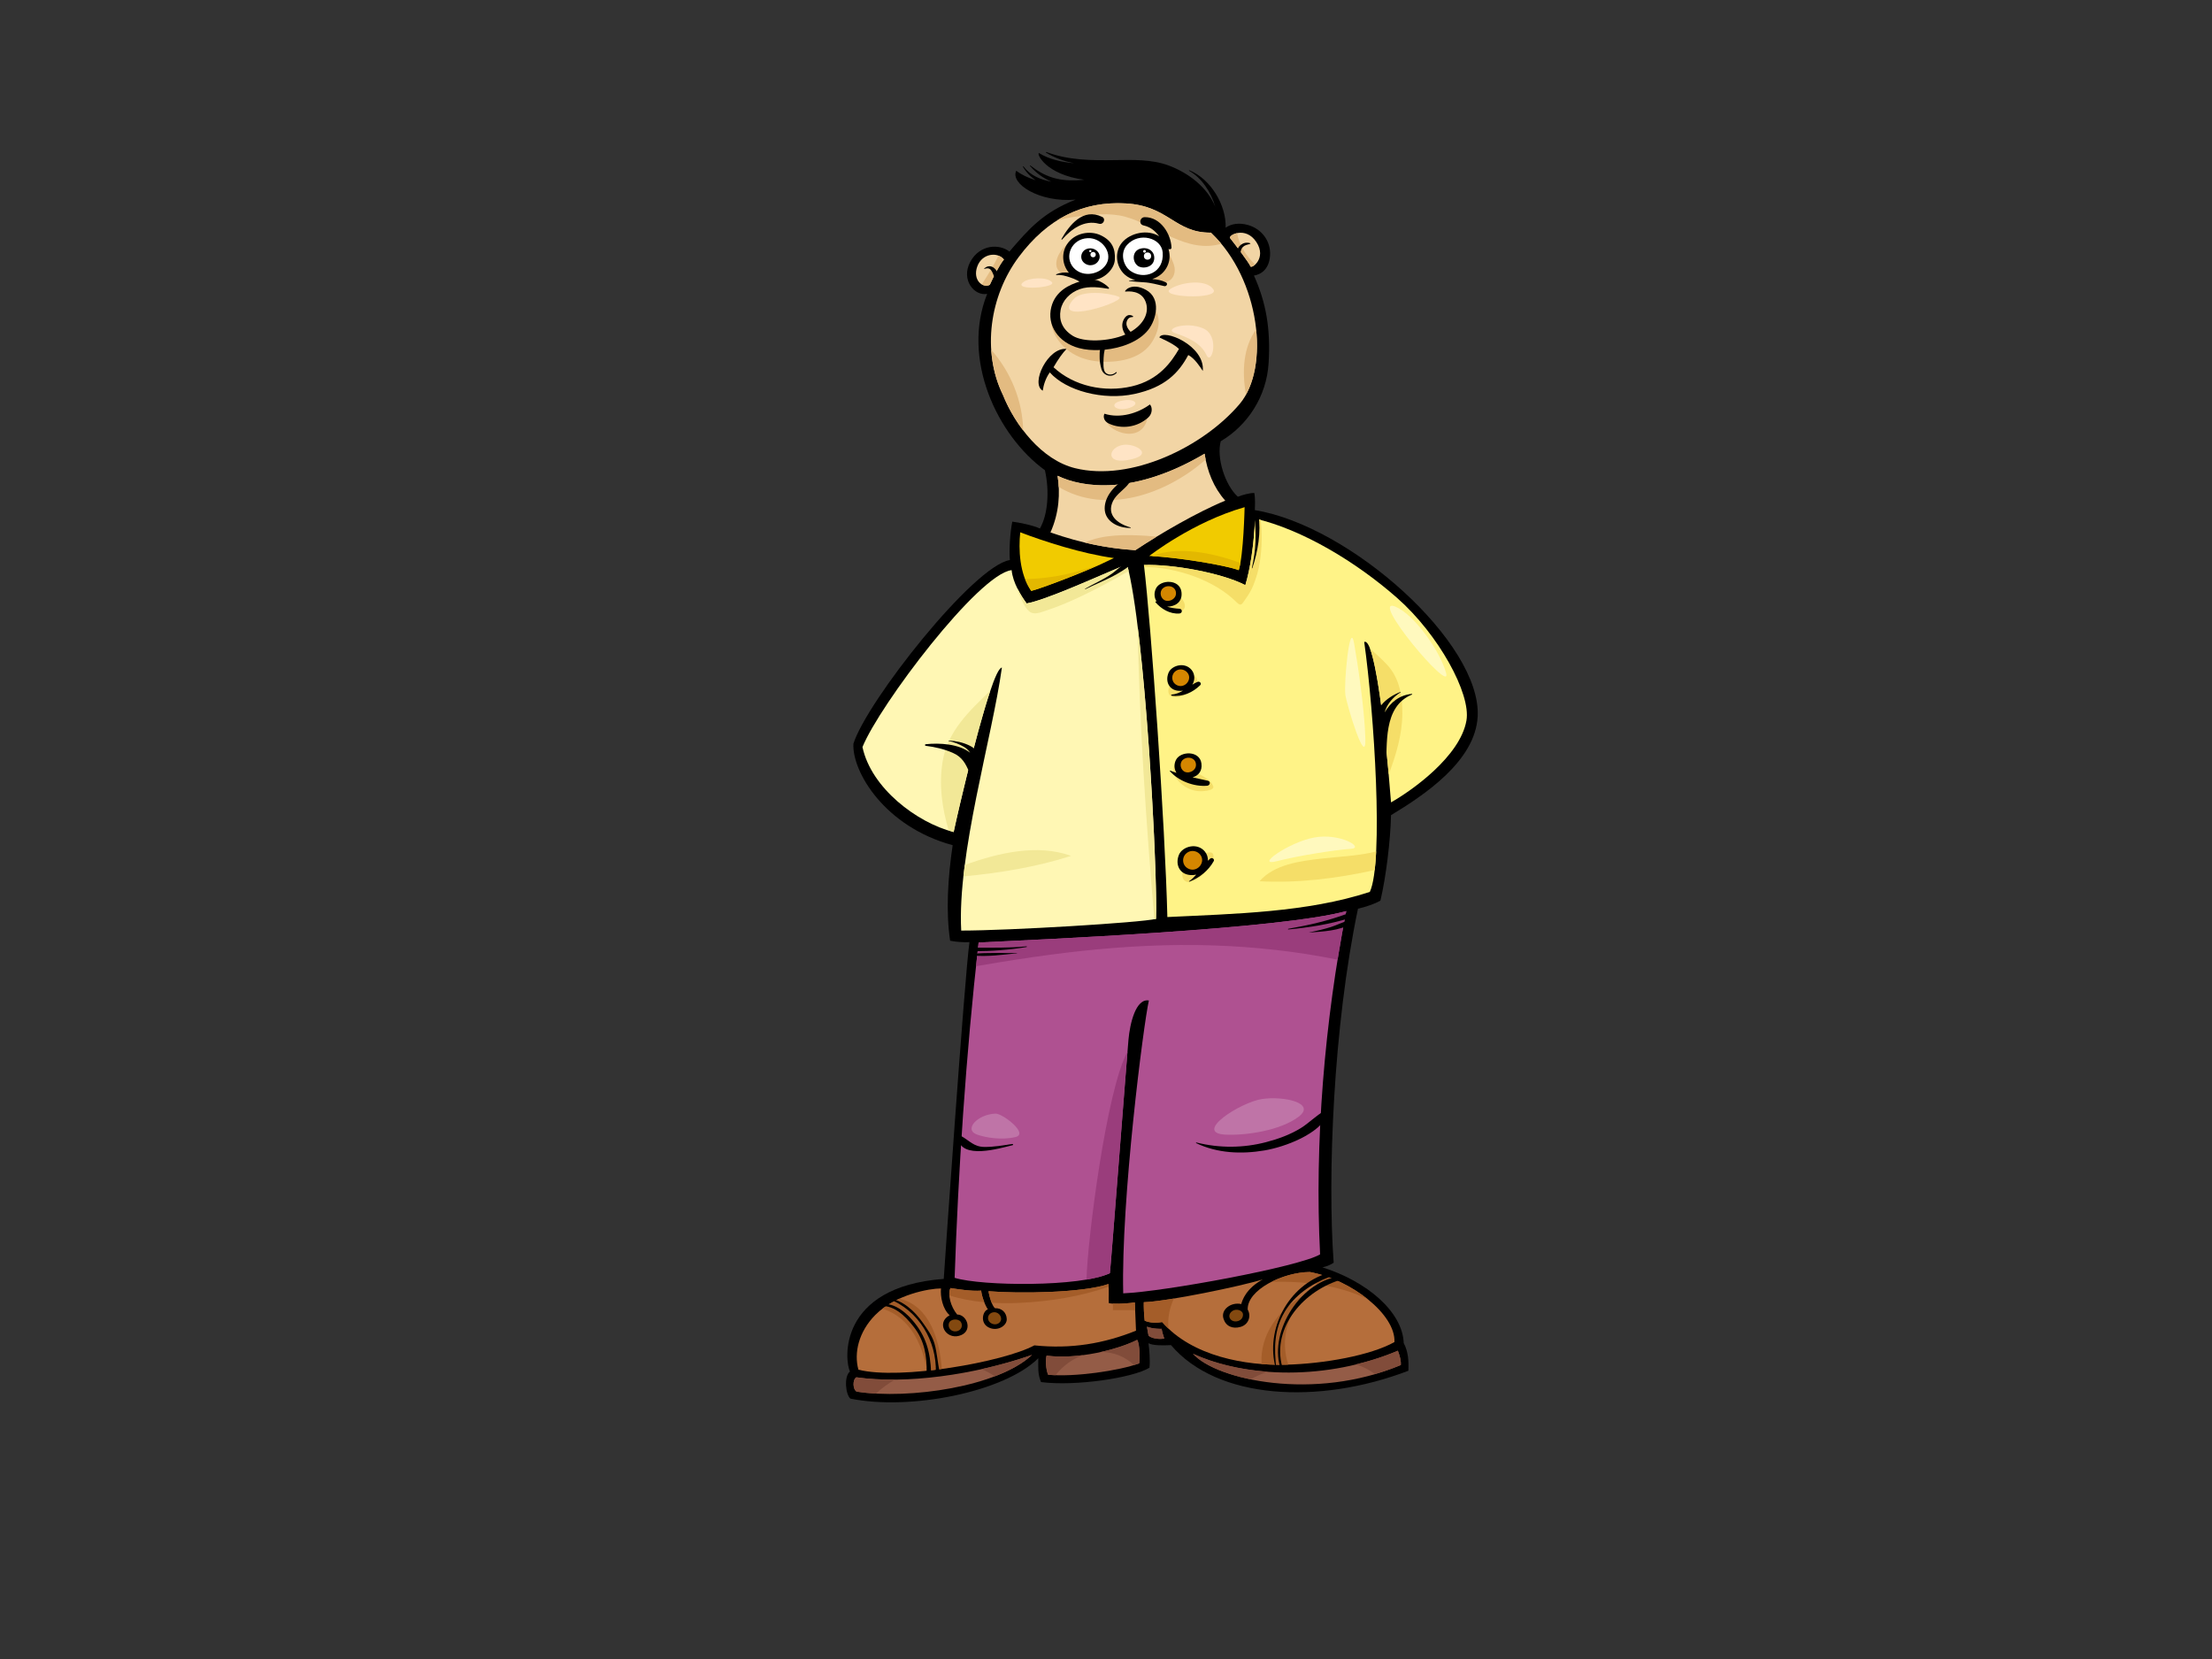<?xml version="1.0" encoding="utf-8"?>
<!-- Generator: Adobe Illustrator 17.0.0, SVG Export Plug-In . SVG Version: 6.00 Build 0)  -->
<!DOCTYPE svg PUBLIC "-//W3C//DTD SVG 1.1//EN" "http://www.w3.org/Graphics/SVG/1.1/DTD/svg11.dtd">
<svg version="1.1" id="Layer_1" xmlns="http://www.w3.org/2000/svg" xmlns:xlink="http://www.w3.org/1999/xlink" x="0px" y="0px"
	 width="800px" height="600px" viewBox="0 0 800 600" enable-background="new 0 0 800 600" xml:space="preserve">
<rect x="0" y="0" width="800" height="600" fill="#333333" stroke="none"/>
<g>
	<g>
		<path fill-rule="evenodd" clip-rule="evenodd" d="M499.249,325.72c2.049-8.664,3.624-21.697,3.834-30.901
			c11.959-7.24,30.512-19.517,31.34-35.731c1.354-26.488-45.997-68.95-80.598-74.601c0.079-1.933,0.157-4.238-0.161-6.17
			c-1.427-0.111-4.387,0.672-5.98,1.339c-4.702-4.272-7.777-14.201-6.182-20.071c9.785-5.807,16.563-16.214,17.307-28.239
			c0.764-12.337-0.891-21.892-5.302-31.685c2.88-0.445,5.488-2.586,5.82-7.135c0.398-5.427-3.188-9.814-7.97-11.15
			c-3.048-0.852-5.96-0.542-8.08,0.97c0.247-8.092-5.288-17.522-13.093-20.752c-0.137-0.057-0.259,0.117-0.122,0.19
			c4.459,2.464,7.892,7.625,9.467,12.984c-2.836-6.903-9.413-12.121-16.866-14.911c-6.031-2.256-13.015-2.046-19.384-1.953
			c-8.58,0.123-16.722,0.105-24.827-2.912c-0.156-0.057-0.239,0.165-0.11,0.244c3.187,1.912,6.57,3.083,10.067,3.814
			c-4.623-0.468-8.962-1.434-12.649-3.693c-0.977,0.15,2.402,7.813,16.405,9.656c-0.888,0.076-1.776,0.168-2.667,0.201
			c-6.831,0.279-11.679-1.303-16.864-5.373c-0.102-0.085-0.228,0.04-0.145,0.134c2.268,2.676,4.904,4.502,7.76,5.733
			c-3.993-0.729-7.671-2.285-10.098-5.519c-0.083-0.11-0.259-0.012-0.193,0.107c1.157,2.041,2.747,3.619,4.597,4.878
			c-2.725-0.859-5.15-1.981-7.007-3.423c-2.318,4.618,8.295,11.597,21.459,10.449c-11.973,4.714-17.014,10.768-23.947,18.799
			c-3.493-2.855-10.745-2.719-14.179,3.763c-3.432,6.477,1.516,12.414,6.142,11.517c-9.411,23.496,3.545,51.171,20.888,63.791
			c1.68,7.436,1.123,15.964-1.82,21.078c-2.521-1.18-7.584-2.197-9.981-2.492c-0.794,3.94-1.19,10.257-0.872,13.898
			c-13.075,2.009-51.755,51.145-56.593,66.423c-0.506,10.203,11.381,30.066,35.898,36.696c-1.737,11.939-2.498,23.727-0.922,34.556
			c2.066,0.426,5.315,0.655,6.999,0.505c-1.756,12.317-9.155,119.275-9.3,121.795c-38.465,2.923-35.901,29.624-33.906,33.476
			c-2.281,1.856-1.567,8.366,0.141,9.828c21.658,4.385,55.709-2.393,67.961-14.611c0,3.454-0.264,5.694,0.997,8.634
			c12.391,1.569,33.086-1.479,39.211-5.2c0.287-2.789-0.086-7.005-0.357-8.84c1.7,0.834,5.014,0.834,8.14,0.665
			c16.643,19.603,53.145,21.773,85.849,9.278c0.167-3.48-0.025-6.92-1.677-10.001c-0.42-11.352-13.333-22.335-29.411-27.401
			c0,0,2.264-0.415,4.072-1.677c-2.256-31.108-0.176-85.262,8.79-128.017C494.284,327.883,496.998,326.985,499.249,325.72z"/>
		<path fill-rule="evenodd" clip-rule="evenodd" fill="#F2D5A5" d="M362.755,142.889c4.408,10.964,14,23.46,26.04,26.433
			c20.13,4.976,46.343-7.601,59.579-23.263c10.992-13.009,7.442-45.057-10.427-61.918c-13.07,0.134-15.215-9.692-30.771-10.572
			c-15.558-0.877-28.295,5.392-38.748,19.387C357.98,106.945,354.984,127.026,362.755,142.889z"/>
		<path fill-rule="evenodd" clip-rule="evenodd" fill="#F2D5A5" d="M444.896,86.133c1.675,2.08,7.018,9.142,7.333,10.186
			c0.32,1.039,6.06-2.826,2.159-8.773C450.477,81.598,444.076,85.116,444.896,86.133z"/>
		<path fill-rule="evenodd" clip-rule="evenodd" fill="#F2D5A5" d="M353.437,96.392c-1.759,4.907,1.992,7.953,4.543,6.618
			c1.195-2.676,3.588-7.359,5.103-9.147C360.927,91.037,355.189,91.485,353.437,96.392z"/>
		<path fill-rule="evenodd" clip-rule="evenodd" fill="#F2D5A5" d="M382.493,172.069c0.98,6.263,0.567,13.449-2.582,20.5
			c11.403,3.94,20.727,5.747,30.693,6.415c8.823-5.878,22.874-14.004,32.535-17.919c-4.226-4.756-6.517-10.629-7.49-16.972
			C410.131,179.173,391.547,176.458,382.493,172.069z"/>
		<path fill-rule="evenodd" clip-rule="evenodd" fill="#E3BB81" d="M388.771,78.4c5.816-0.784,12.471-1.59,18.218-0.005
			c11.542,3.185,22.179,13.441,34.703,9.761c-1.172-1.411-2.413-2.756-3.744-4.016c-13.07,0.134-15.215-9.692-30.771-10.572
			c-9.286-0.525-17.561,1.519-24.95,6.213C384.361,79.172,386.546,78.705,388.771,78.4z"/>
		<path fill-rule="evenodd" clip-rule="evenodd" fill="#E3BB81" d="M396.392,87.109c-2.14-0.984-4.533-0.818-6.853-0.811
			c-0.032,0-0.054-0.012-0.083-0.015c-3.798,1.32-7.694,5.741-7.429,9.484c0.324,4.555,7.411,4.326,10.964,4.737
			c4.731,0.53,7.021-3.673,6.638-7.612C399.425,90.819,398.588,88.113,396.392,87.109z"/>
		<path fill-rule="evenodd" clip-rule="evenodd" fill="#E3BB81" d="M418.678,87.712c-0.082,0.019-0.151,0.046-0.246,0.049
			c-3.842,0.052-7.218,5.131-8.126,8.166c-1.393,4.669,2.466,5.866,6.772,6.172c1.573,0.111,3.574,0.338,5.081-0.239
			c2.546-0.968,3.125-3.78,2.437-6C423.631,92.752,421.533,89.661,418.678,87.712z"/>
		<path fill-rule="evenodd" clip-rule="evenodd" fill="#E3BB81" d="M415.605,110.111c1.183,3.814,0.596,8.182-3.255,10.317
			c-0.489,0.272-0.948,0.11-1.229-0.205c-3.315,3.334-8.364,4.865-13.313,4.573c-5.813-0.343-12.135-2.125-14.593-7.513
			c-1.319-2.9-0.581-5.833,1.035-8.37c-4.539,3.003-5.116,8.378-2.176,13.149c3.477,5.656,9.548,8.485,16.494,8.759
			c6.939,0.278,14.553-1.323,18.237-7.384C419.584,118.858,420.395,113.251,415.605,110.111z"/>
		<path fill-rule="evenodd" clip-rule="evenodd" fill="#E3BB81" d="M358.495,126.524c0.374,5.665,1.745,11.236,4.26,16.365
			c1.703,4.234,4.186,8.693,7.277,12.751C369.836,145.096,365.69,134.687,358.495,126.524z"/>
		<path fill-rule="evenodd" clip-rule="evenodd" fill="#E3BB81" d="M450.622,142.695c3.378-6.068,4.595-14.545,3.663-23.533
			C449.664,125.545,449.103,134.352,450.622,142.695z"/>
		<path fill-rule="evenodd" clip-rule="evenodd" fill="#E3BB81" d="M400.232,150.952c-0.713,3.212,4.044,5.481,6.89,5.84
			c5.642,0.712,8.08-3.266,8.095-7.918C411.208,151.902,405.373,152.368,400.232,150.952z"/>
		<path fill-rule="evenodd" clip-rule="evenodd" fill="#E3BB81" d="M447.425,84.314c-1.742,0.358-2.909,1.349-2.529,1.819
			c1.675,2.08,7.018,9.142,7.333,10.186c0.113,0.363,0.894,0.103,1.686-0.635C450.643,92.488,448.11,88.6,447.425,84.314z"/>
		<path fill-rule="evenodd" clip-rule="evenodd" fill="#E3BB81" d="M361.108,92.488c-1.75,3.584-3.854,6.993-6.022,10.379
			c0.909,0.531,1.978,0.621,2.894,0.142c1.195-2.676,3.588-7.359,5.103-9.147C362.589,93.216,361.892,92.771,361.108,92.488z"/>
		<path fill-rule="evenodd" clip-rule="evenodd" fill="#E3BB81" d="M436.034,166.227c-0.145-0.704-0.276-1.414-0.386-2.134
			c-25.517,15.079-44.101,12.365-53.155,7.975c0.204,1.308,0.332,2.66,0.403,4.039C399.9,186.303,421.692,178.845,436.034,166.227z"
			/>
		<path fill-rule="evenodd" clip-rule="evenodd" fill="#E3BB81" d="M414.282,193.759c-6.906-0.395-15.393-0.581-21.902,2.478
			c6.249,1.493,12.119,2.336,18.224,2.747c2.287-1.522,4.927-3.195,7.745-4.907C416.988,193.949,415.631,193.84,414.282,193.759z"/>
		<path fill-rule="evenodd" clip-rule="evenodd" fill="#F1CB00" d="M415.636,201.069c10.049,0.449,27.348,3.269,32.366,5.126
			c1.757-5.353,2.128-22.769,2.128-22.769l0,0C431.419,188.726,415.636,201.069,415.636,201.069z"/>
		<path fill-rule="evenodd" clip-rule="evenodd" fill="#FFF387" d="M450.394,211.622c-8.451-4.387-26.326-7.646-36.674-7.285
			c2.586,21.448,7.676,94.295,8.472,127.325c24.157-1.177,50.546-1.649,73.225-9.095c5.03-10.794,1.581-64.745-2.029-90.39
			c3.381-1.682,7.214,25.855,9.695,58.014c7.442-4.201,25.026-16.603,27.282-29.636c1.669-9.658-10.093-31.082-25-44.234
			c-14.909-13.151-34.472-24.845-51.462-28.787C453.507,197.198,452.151,205.826,450.394,211.622z"/>
		<path fill-rule="evenodd" clip-rule="evenodd" fill="#F5DE68" d="M501.684,240.43c-1.924-2.083-4.062-3.964-6.196-5.853
			c2.41,6.327,4.859,24.184,6.757,45.506c2.668-7.09,4.873-14.451,4.936-21.89C507.238,251.928,506.228,245.355,501.684,240.43z"/>
		<path fill-rule="evenodd" clip-rule="evenodd" fill="#F5DE68" d="M447.298,217.879c1.584,1.59,1.933,0.528,3.221-1.309
			c1.09-1.553,2.08-3.159,2.773-4.909c1.076-2.718,1.901-5.514,2.345-8.384c0.786-5.049,0.862-10.141,0.332-15.207
			c-0.69-0.184-1.382-0.375-2.066-0.534c-0.397,9.663-1.752,18.291-3.51,24.087c-8.451-4.387-26.326-7.646-36.674-7.285
			c0.028,0.216,0.056,0.465,0.079,0.686C425.641,205.184,439.247,209.802,447.298,217.879z"/>
		<path fill-rule="evenodd" clip-rule="evenodd" fill="#F5DE68" d="M425.925,215.554c-2.18-1.01-4.116-0.002-5.518,1.641
			c-0.335,0.394-0.769,0.386-1.113,0.187c0.229,1.593,2.185,3.151,3.88,3.703c1.544,0.503,5.202,0.474,5.341-1.745
			C428.615,217.751,427.415,216.247,425.925,215.554z"/>
		<path fill-rule="evenodd" clip-rule="evenodd" fill="#F5DE68" d="M426.534,246.573c-0.581,0.789-1.777,0.371-1.909-0.338
			c-1.249,1.076-2.267,2.562-2.052,4.076c0.431,2.978,5.043,1.682,6.701,0.686c1.231-0.735,2.596-1.692,3.263-2.948
			c0.496-0.933,0.77-2.563-0.216-3.332C430.425,243.243,427.635,245.085,426.534,246.573z"/>
		<path fill-rule="evenodd" clip-rule="evenodd" fill="#F5DE68" d="M436.706,281.835c-1.694-1.328-3.661-2.362-5.781-2.963
			c-0.375,0.086-0.791-0.006-1.082-0.346c-0.301-0.153-0.456-0.409-0.471-0.69c-0.422-0.684-0.715-1.399-0.855-2.152
			c-1.353-0.113-3.198-0.133-3.806,1.104c-0.761,1.55-0.059,3.61,0.908,4.935c2.228,3.06,5.963,4.825,9.95,4.359
			c0.837-0.096,3.704-0.366,3.199-1.765C438.401,283.316,437.56,282.5,436.706,281.835z"/>
		<path fill-rule="evenodd" clip-rule="evenodd" fill="#F5DE68" d="M455.533,318.718c14.156,0.738,27.974-1.053,41.646-4.039
			c0.232-2.007,0.406-4.275,0.528-6.743c-6.335,1.615-13.109,1.836-19.575,2.568C470.195,311.402,460.813,312.605,455.533,318.718z"
			/>
		<path fill-rule="evenodd" clip-rule="evenodd" fill="#F5DE68" d="M438.255,308.419c-0.933-0.457-2.284,0.188-3.1,0.619
			c-2.225,1.172-4.435,2.83-5.793,4.881c-0.313,0.477-0.848,0.522-1.277,0.346c-0.255,0.649-0.459,1.305-0.494,1.967
			c-0.091,1.711,1.099,3.264,3.127,2.65c3.113-0.94,6.033-3.822,7.455-6.516C438.604,311.546,439.51,309.04,438.255,308.419z"/>
		<path fill-rule="evenodd" clip-rule="evenodd" fill="#F1CB00" d="M372.969,213.704c2.713-0.591,20.031-6.978,29.899-11.874
			c-11.549-1.566-25.275-6.04-33.886-9.312C368.348,198.591,368.663,207.608,372.969,213.704z"/>
		<path fill-rule="evenodd" clip-rule="evenodd" fill="#E3B800" d="M416.584,201.118c10.152,0.573,26.552,3.277,31.418,5.077
			c0.222-0.681,0.425-1.564,0.604-2.574C439.011,200.014,425.986,197.304,416.584,201.118z"/>
		<path fill-rule="evenodd" clip-rule="evenodd" fill="#E3B800" d="M370.744,209.411c0.59,1.519,1.3,2.985,2.225,4.293
			c2.383-0.522,16.035-5.508,26.008-10.032C389.892,207.066,380.597,209.313,370.744,209.411z"/>
		<path fill-rule="evenodd" clip-rule="evenodd" fill="#FFF7B4" d="M371.294,218.24c-2.072-2.827-5.001-7.54-5.421-12.045
			c-11.971,1.371-47.856,48.898-53.948,63.982c3.151,14.88,19.759,27.401,32.976,30.74c0.454-2.532,13.376-59.47,17.448-59.47
			c-3.568,25.659-16.183,67.5-14.713,95.107c17.425,0,64.787-2.855,70.452-4.225c0.633-17.624-3.995-104.591-10.506-128.289
			C395.906,208.973,378.151,217.05,371.294,218.24z"/>
		<path fill-rule="evenodd" clip-rule="evenodd" fill="#F2E897" d="M340.944,275.243c-1.436,8.497-0.264,16.977,2.185,25.159
			c0.596,0.182,1.19,0.374,1.773,0.516c0.344-1.921,7.876-35.201,13.265-51.11C350.483,257.19,342.768,264.438,340.944,275.243z"/>
		<path fill-rule="evenodd" clip-rule="evenodd" fill="#F2E897" d="M370.866,219.528c1.799,2.738,3.368,2.683,6.47,1.644
			c2.728-0.916,5.435-1.881,8.077-3.003c7.906-3.361,15.41-7.398,22.792-11.63c-0.205-0.897-0.414-1.734-0.622-2.498
			c-11.676,4.932-29.431,13.009-36.288,14.199c-1.068-1.459-2.359-3.42-3.423-5.594
			C368.586,215.063,369.509,217.465,370.866,219.528z"/>
		<path fill-rule="evenodd" clip-rule="evenodd" fill="#F2E897" d="M417.476,332.455c0.235-0.045,0.445-0.085,0.612-0.125
			c0.499-13.879-2.27-70.745-6.646-105.857C412.063,261.852,414.496,297.18,417.476,332.455z"/>
		<path fill-rule="evenodd" clip-rule="evenodd" fill="#F2E897" d="M348.933,312.833c-0.179,1.394-0.346,2.773-0.496,4.138
			c13.223-1.28,26.311-3.374,38.936-7.428C375.159,305.119,360.983,308.461,348.933,312.833z"/>
		<path fill-rule="evenodd" clip-rule="evenodd" d="M436.833,282.358c-1.861-0.415-3.695-0.797-5.512-1.212
			c1.996-0.608,3.561-2.154,3.193-5.027c-0.608-4.739-7.572-4.543-9.213-1.271c-0.801,1.596-0.644,3.358,0.19,4.671
			c-0.747-0.258-1.496-0.502-2.236-0.814c-0.13-0.054-0.232,0.073-0.147,0.173c2.991,3.522,8.657,5.711,13.46,5.302
			C437.628,284.091,437.991,282.619,436.833,282.358z"/>
		<path fill-rule="evenodd" clip-rule="evenodd" fill="#D48600" d="M427.749,274.847c-1.319,1.215-0.869,3.721,0.956,4.373
			c1.425,0.517,3.851-0.469,3.835-2.639C432.518,274.021,429.426,273.298,427.749,274.847z"/>
		<path fill-rule="evenodd" clip-rule="evenodd" d="M426.535,220.158c-1.481-0.08-3.006-0.313-4.453-0.743
			c2.81-0.043,5.693-1.53,5.207-5.33c-0.608-4.736-7.575-4.546-9.215-1.271c-0.828,1.66-0.63,3.497,0.292,4.817
			c-0.049-0.034-0.11-0.057-0.157-0.094c-0.219-0.164-0.479,0.08-0.303,0.284c2.051,2.406,5.222,4.32,8.63,4.059
			C427.716,221.792,427.733,220.228,426.535,220.158z"/>
		<path fill-rule="evenodd" clip-rule="evenodd" fill="#D48600" d="M420.523,212.813c-1.317,1.214-0.868,3.718,0.957,4.376
			c1.425,0.514,3.849-0.472,3.834-2.642C425.292,211.987,422.2,211.263,420.523,212.813z"/>
		<path fill-rule="evenodd" clip-rule="evenodd" d="M437.66,310.55c-0.281,0.235-0.537,0.49-0.794,0.744
			c0.032-1.175-0.317-2.352-1.089-3.3c-2.788-3.426-8.15-1.87-9.388,1.132c-1.441,3.493,0.171,6.979,3.982,7.333
			c0.834,0.079,1.583,0.017,2.26-0.131c-0.76,0.863-1.583,1.68-2.568,2.359c-0.085,0.059-0.039,0.221,0.08,0.181
			c3.701-1.382,6.931-4.07,8.8-7.391C439.382,310.699,438.352,309.961,437.66,310.55z"/>
		<path fill-rule="evenodd" clip-rule="evenodd" fill="#D48600" d="M428.984,308.681c-1.737,1.558-1.441,4.678,1.169,5.642
			c2.609,0.962,5.217-1.634,4.499-4.113C434.004,307.974,431.013,306.859,428.984,308.681z"/>
		<path fill-rule="evenodd" clip-rule="evenodd" d="M433.045,246.625c-0.638,0.279-1.237,0.625-1.825,0.993
			c1.018-1.634,0.98-3.803-0.25-5.313c-2.481-3.048-7.249-1.665-8.35,1.007c-1.277,3.105,0.154,6.207,3.544,6.523
			c0.611,0.053,1.167,0.029,1.686-0.055c-1.224,0.72-2.528,1.289-4.063,1.417c-0.299,0.022-0.289,0.395,0,0.428
			c3.925,0.482,7.557-1.166,10.26-3.786C434.728,247.176,433.873,246.262,433.045,246.625z"/>
		<path fill-rule="evenodd" clip-rule="evenodd" fill="#D48600" d="M424.931,242.914c-1.549,1.39-1.282,4.16,1.036,5.02
			c2.319,0.854,4.641-1.456,4.001-3.661C429.393,242.286,426.731,241.293,424.931,242.914z"/>
		<path fill-rule="evenodd" clip-rule="evenodd" fill="#AF5191" d="M353.929,340.866c-4.618,40.536-7.416,83.833-8.674,121.277
			c9.886,3.039,45.546,3.361,56.145-1.68c0.449-3.576,5.716-72.98,6.729-84.449c0.517-5.838,2.647-15.01,7.377-14.167
			c-1.879,8.095-10.115,72.231-9.277,105.905c14.702-0.585,63.64-9.593,71.202-14.094c-2.08-40.28,1.68-84.599,9.456-124.154
			C462.881,336.125,374.093,339.887,353.929,340.866z"/>
		<path fill-rule="evenodd" clip-rule="evenodd" fill="#9A3D7C" d="M392.952,462.781c3.491-0.59,6.426-1.357,8.447-2.318
			c0.408-3.256,4.817-61.154,6.365-80.088C400.215,393.961,393.252,448.615,392.952,462.781z"/>
		<path fill-rule="evenodd" clip-rule="evenodd" fill="#9A3D7C" d="M354.201,349.231c4.635-0.781,9.273-1.561,13.923-2.265
			c7.717-1.173,15.459-2.237,23.227-3.065c15.672-1.668,31.483-2.509,47.262-1.987c15.23,0.506,30.354,2.157,45.151,5.159
			c0.956-5.937,1.993-11.807,3.124-17.568c-24.007,6.621-112.794,10.382-132.958,11.361c-0.324,2.85-0.639,5.716-0.945,8.59
			C353.391,349.376,353.798,349.298,354.201,349.231z"/>
		<path fill-rule="evenodd" clip-rule="evenodd" fill="#945C47" d="M414.818,479.814c0.244,1.348,0.352,2.42,0.588,3.301
			c1.648,1.21,4.323,1.238,5.66,0.991c-0.215-0.686-0.84-2.535-0.94-3.523C420.044,480.605,417.055,480.695,414.818,479.814z"/>
		<path fill-rule="evenodd" clip-rule="evenodd" fill="#B56E3B" d="M473.701,460.037c-9.843,0.086-22.725,6.507-22.455,13.597
			c1.342,2.336,0.355,5.421-2.594,6.257c-2.954,0.832-5.335-0.266-6.173-3.005c-1.045-3.327,2.864-6.088,6.44-5.254
			c0.357-1.42,1.789-5.674,7.785-8.926c-7.606,2.418-34.713,8.012-43.034,8.259c-0.046,1.661,0.049,4.289,0.324,6.683
			c1.938,0.852,4.478,0.849,6.309,0.485c10.921,12.536,30.407,15.771,44.54,15.439c14.137-0.333,30.957-3.419,39.472-8.193
			C504.849,475.417,488.683,462.763,473.701,460.037z"/>
		<path fill-rule="evenodd" clip-rule="evenodd" fill="#B56E3B" d="M357.507,466.986c0.286,1.993,1.367,5.485,2.361,6.15
			c2.296-0.119,4.126,1.439,4.237,3.897c0.11,2.46-3.412,4.665-6.598,3.023c-3.187-1.64-2.078-5.971-0.227-6.505
			c-1.084-1.561-2.279-4.915-2.421-6.774c-3.709,0.266-8.407-0.531-11.117-0.933c-1.101,2.352,0.074,6.7,2.424,9.567
			c3.706,0,5.897,6.287,0.713,7.703c-4.834,1.322-8.406-4.78-3.42-7.436c-2.562-2.257-3.417-6.777-3.136-9.698
			c-4.13,0-16.384,2.125-23.78,9.609c-5.994,6.067-7.768,13.708-6.088,19.778c15.053,3.819,52.408-2.75,63.635-8.796
			c13.232,1.37,24.998-0.605,36.762-5.305l0,0c0,0-0.287-6.385-0.429-10.237c-1.141,0.266-7.124,0.8-9.403,0.266
			c-0.144-1.726,0.139-4.516-0.145-6.908C391.76,467.576,368.619,467.919,357.507,466.986z"/>
		<path fill-rule="evenodd" clip-rule="evenodd" fill="#A45D29" d="M494.648,469.854c-5.827-4.681-13.529-8.466-20.947-9.817
			c-4.505,0.04-9.633,1.414-13.859,3.565C472.069,463.267,484.209,464.802,494.648,469.854z"/>
		<path fill-rule="evenodd" clip-rule="evenodd" fill="#A45D29" d="M471.777,468.347c-9.55,5.27-16.178,14.599-15.518,24.972
			c2.989,0.236,5.886,0.314,8.583,0.252c0.357-0.012,0.721-0.026,1.082-0.04C463.007,484.763,465.515,475.371,471.777,468.347z"/>
		<path fill-rule="evenodd" clip-rule="evenodd" fill="#A45D29" d="M424.573,469.627c-4.567,0.747-8.52,1.266-10.903,1.337
			c-0.046,1.661,0.049,4.289,0.324,6.683c1.938,0.852,4.478,0.849,6.309,0.485c0.73,0.838,1.506,1.626,2.308,2.384
			C422.217,476.904,422.907,473.197,424.573,469.627z"/>
		<path fill-rule="evenodd" clip-rule="evenodd" fill="#A45D29" d="M325.34,469.673c-2.14,0.973-4.254,2.174-6.187,3.649
			c9.795,2.98,14.364,12.64,16.162,22.423c1.759-0.182,3.536-0.398,5.312-0.641C339.908,485.055,336.386,472.303,325.34,469.673z"/>
		<path fill-rule="evenodd" clip-rule="evenodd" fill="#A45D29" d="M355.98,470.962c-0.584-1.464-1.037-3.087-1.121-4.184
			c-3.709,0.266-8.407-0.531-11.117-0.933c-0.338,0.729-0.44,1.655-0.378,2.665C347.412,469.792,351.677,470.563,355.98,470.962z"/>
		<path fill-rule="evenodd" clip-rule="evenodd" fill="#A45D29" d="M368.845,471.2c10.862-0.513,21.85-2.29,32.098-5.812
			c-0.022-0.338-0.029-0.676-0.068-1.002c-9.114,3.19-32.255,3.533-43.368,2.6c0.168,1.172,0.615,2.85,1.152,4.18
			C362.085,471.364,365.51,471.358,368.845,471.2z"/>
		<path fill-rule="evenodd" clip-rule="evenodd" fill="#A45D29" d="M402.493,473.827h7.773c0.1,0,0.182,0.028,0.267,0.049
			c-0.039-1.007-0.079-1.99-0.11-2.847c-0.946,0.221-5.199,0.611-7.93,0.443V473.827z"/>
		<path fill-rule="evenodd" clip-rule="evenodd" fill="#834910" d="M445.521,477.553c1.254,0.837,3.934,0.25,4.025-2.001
			c0.066-1.675-2.415-2.419-3.848-1.416C444.267,475.136,444.267,476.719,445.521,477.553z"/>
		<path fill-rule="evenodd" clip-rule="evenodd" fill="#834910" d="M357.505,477.546c0.607,1.383,2.914,2.054,4.124,0.613
			c1.207-1.43-0.221-3.584-1.979-3.584C357.89,474.575,356.899,476.161,357.505,477.546z"/>
		<path fill-rule="evenodd" clip-rule="evenodd" fill="#834910" d="M343.211,478.521c-0.547,1.59,0.733,3.242,2.64,2.972
			c1.813-0.256,2.529-2.047,1.649-3.381C346.618,476.776,343.759,476.932,343.211,478.521z"/>
		<path fill-rule="evenodd" clip-rule="evenodd" fill="#945C47" d="M379.077,497.196c9.406,0.928,25.789-1.461,32.915-4.116
			c0.284-1.329,0.284-6.907-0.715-8.502c-7.123,3.587-21.515,7.172-32.768,5.71C378.08,491.75,378.224,495.204,379.077,497.196z"/>
		<path fill-rule="evenodd" clip-rule="evenodd" fill="#945C47" d="M431.452,489.605c8.498,9.464,43.9,17.275,75.169,4.075
			c0.117-1.543-0.355-3.303-1.062-5.174C480.071,499.29,450.686,498.408,431.452,489.605z"/>
		<path fill-rule="evenodd" clip-rule="evenodd" fill="#945C47" d="M309.836,503.309c19.091,2.92,51.29-1.864,63.4-13.286
			c-20.942,7.306-45.735,10.628-63.542,8.102C308.269,499.056,308.409,502.512,309.836,503.309z"/>
		<path fill-rule="evenodd" clip-rule="evenodd" fill="#814C3A" d="M414.818,479.814c0.244,1.348,0.352,2.42,0.588,3.301
			c1.648,1.21,4.323,1.238,5.66,0.991c-0.215-0.686-0.84-2.535-0.94-3.523C420.044,480.605,417.055,480.695,414.818,479.814z"/>
		<path fill-rule="evenodd" clip-rule="evenodd" fill="#814C3A" d="M410.121,493.7c0.667-0.205,1.305-0.412,1.871-0.621
			c0.284-1.329,0.284-6.907-0.715-8.502c-3.225,1.621-7.943,3.238-13.182,4.396C402.453,488.944,406.721,490.445,410.121,493.7z"/>
		<path fill-rule="evenodd" clip-rule="evenodd" fill="#814C3A" d="M391.794,490.089c-4.507,0.59-9.111,0.743-13.285,0.199
			c-0.429,1.462-0.286,4.916,0.568,6.908c0.835,0.086,1.743,0.131,2.677,0.164C384.462,493.879,387.991,491.407,391.794,490.089z"/>
		<path fill-rule="evenodd" clip-rule="evenodd" fill="#814C3A" d="M497.293,496.944c3.127-0.912,6.249-1.969,9.328-3.264
			c0.117-1.543-0.355-3.303-1.062-5.174c-4.969,2.103-10.093,3.72-15.257,4.956C492.838,494.162,495.17,495.4,497.293,496.944z"/>
		<path fill-rule="evenodd" clip-rule="evenodd" fill="#814C3A" d="M458.48,496.093c-10.029-0.747-19.345-2.969-27.029-6.488
			c3.364,3.746,10.961,7.222,20.825,9.247C454.249,497.742,456.323,496.827,458.48,496.093z"/>
		<path fill-rule="evenodd" clip-rule="evenodd" fill="#814C3A" d="M354.978,495.169c1.689,0.675,3.292,1.535,4.777,2.6
			c5.512-2.089,10.225-4.675,13.481-7.746C367.37,492.066,361.205,493.79,354.978,495.169z"/>
		<path fill-rule="evenodd" clip-rule="evenodd" fill="#814C3A" d="M323.689,498.951c-4.967,0.046-9.691-0.215-13.995-0.828
			c-1.425,0.933-1.285,4.388,0.142,5.185c2.169,0.33,4.515,0.559,6.973,0.693C318.815,502.111,321.151,500.417,323.689,498.951z"/>
		<path fill-rule="evenodd" clip-rule="evenodd" d="M355.914,97.159c-0.048,0.045-0.002,0.139,0.068,0.11
			c1.286-0.459,2.118-0.235,2.751,0.892c0.5,0.893,0.75,1.884,1.238,2.784c0.304,0.562,1.078,0.221,1.143-0.289
			C361.441,98.035,358.501,94.661,355.914,97.159z"/>
		<path fill-rule="evenodd" clip-rule="evenodd" d="M452.131,87.956c-2.368-0.777-4.779,1.035-4.692,3.349
			c0.018,0.605,1.039,0.784,1.171,0.148c0.171-0.843,0.286-1.567,0.968-2.194c0.667-0.621,1.68-0.829,2.554-1.061
			C452.264,88.16,452.253,87.994,452.131,87.956z"/>
		<path fill-rule="evenodd" clip-rule="evenodd" d="M408.89,190.75c-4.739-1.292-8.8-4.524-6.369-9.517
			c1.288-2.648,4.201-4.169,5.87-6.567c0.599-0.859-0.596-1.996-1.522-1.416c-3.772,2.342-7.336,6.207-7.344,10.611
			c-0.006,4.723,4.901,7.166,9.338,7.079C408.983,190.937,409.004,190.779,408.89,190.75z"/>
		<path fill-rule="evenodd" clip-rule="evenodd" d="M408.819,202.34c-2.52,1.388-4.459,3.571-6.795,5.214
			c-2.957,2.077-6.44,3.536-9.564,5.373c-0.096,0.057-0.012,0.193,0.086,0.142c5.906-2.875,12.4-5.126,17.238-9.564
			C410.431,202.913,409.6,201.91,408.819,202.34z"/>
		<path fill-rule="evenodd" clip-rule="evenodd" d="M350.638,269.645c-2.325-1.149-4.964-1.689-7.574-1.822
			c-0.083-0.003-0.097,0.113-0.019,0.131c1.996,0.439,3.896,1.173,5.634,2.188c0.886,0.519,1.623,1.281,2.186,2.1
			c-4.025-3.201-11.089-3.625-16.043-3.085c-0.401,0.046-0.397,0.533,0,0.58c3.352,0.419,6.693,1.189,9.758,2.538
			c3.49,1.533,4.642,3.924,6.013,7.066c0.702,1.606,3.367,1.507,3.391-0.429c0.014-1.135-0.159-2.143-0.476-3.048
			c0.338-0.097,0.633-0.344,0.774-0.766C355.086,272.69,352.688,270.656,350.638,269.645z"/>
		<path fill-rule="evenodd" clip-rule="evenodd" d="M510.607,250.954c-4.515,0.423-7.73,3.088-9.825,6.703
			c0.182-0.665,0.417-1.334,0.78-2.035c1.093-2.091,2.943-3.976,5.02-5.26c0.065-0.04,0.025-0.153-0.056-0.125
			c-5.092,1.931-10.49,6.505-8.285,12.24c0.086,0.218,0.236,0.375,0.409,0.489c-1.411,5.355-1.129,11.321,0.577,15.312
			c0.426,0.991,1.938,0.869,2.017-0.252c0.579-8.594-1.198-22.503,9.431-26.834C510.794,251.141,510.737,250.942,510.607,250.954z"
			/>
		<path fill-rule="evenodd" clip-rule="evenodd" d="M371.241,342.249c-6.331,0.652-12.624,0.46-18.982,0.483
			c-0.896,0.003-0.896,1.289,0,1.289c6.365,0.009,12.752-0.491,19.021-1.521C371.43,342.471,371.394,342.235,371.241,342.249z"/>
		<path fill-rule="evenodd" clip-rule="evenodd" d="M367.783,344.67c-5.177,0.09-10.637-0.225-15.763,0.28
			c-0.44,0.045-0.442,0.599,0,0.639c5.061,0.466,10.713-0.293,15.763-0.829C367.841,344.755,367.843,344.668,367.783,344.67z"/>
		<path fill-rule="evenodd" clip-rule="evenodd" d="M487.425,330.391c-7.046,2.628-14.068,4.217-21.515,5.523
			c-0.139,0.026-0.11,0.247,0.033,0.235c7.408-0.69,14.908-1.862,21.986-4.056C489.099,331.734,488.543,329.975,487.425,330.391z"/>
		<path fill-rule="evenodd" clip-rule="evenodd" d="M488.092,332.853c-2.318,0.496-4.453,1.692-6.726,2.406
			c-2.575,0.806-5.253,1.436-7.902,1.983c-0.018,0.003-0.014,0.029,0.003,0.028c4.703-0.369,11.235-0.599,15.155-3.25
			C489.236,333.604,488.882,332.687,488.092,332.853z"/>
		<path fill-rule="evenodd" clip-rule="evenodd" d="M479.018,401.78c-3.111,1.685-5.562,4.368-8.602,6.238
			c-3.815,2.342-8.133,3.913-12.511,5.052c-8.295,2.169-16.878,2.209-25.188,0.133c-0.147-0.035-0.242,0.165-0.105,0.23
			c7.686,3.67,16.338,4.052,24.712,2.634c7.567-1.289,19.806-5.915,23.031-13.041C480.711,402.237,479.945,401.276,479.018,401.78z"
			/>
		<path fill-rule="evenodd" clip-rule="evenodd" d="M366.103,413.737c-3.312,0.502-6.599,1.082-9.967,1.075
			c-4.002-0.006-5.532-2.338-8.591-3.994c-0.627-0.343-1.201,0.213-1.109,0.797c1.224,7.95,15.016,3.684,19.796,2.557
			C366.535,414.098,366.401,413.697,366.103,413.737z"/>
		<path fill-rule="evenodd" clip-rule="evenodd" d="M329.89,477.355c-2.92-3.351-8.128-7.501-12.939-4.96
			c-0.097,0.051-0.031,0.185,0.073,0.161c5.87-1.325,10.314,3.344,13.439,7.322c3.876,4.924,4.799,10.554,4.671,16.566
			c-0.02,0.974,1.658,0.973,1.623,0C336.469,488.989,334.964,483.174,329.89,477.355z"/>
		<path fill-rule="evenodd" clip-rule="evenodd" d="M339.835,496.11c-0.774-3.391-0.9-6.803-1.861-10.163
			c-0.797-2.773-2.583-5.237-4.251-7.601c-2.971-4.194-7.13-8.139-12.647-8.938c-0.093-0.009-0.124,0.099-0.039,0.131
			c11.38,4.385,17.723,15.541,17.421,26.748C338.433,497.214,340.052,497.071,339.835,496.11z"/>
		<path fill-rule="evenodd" clip-rule="evenodd" d="M485.484,461.477c-15.014,1.261-26.386,19.96-22.535,32.854
			c0.136,0.456,0.874,0.262,0.75-0.19c-3.767-14.15,7.926-27.648,21.952-31.516C486.31,462.447,486.213,461.414,485.484,461.477z"/>
		<path fill-rule="evenodd" clip-rule="evenodd" d="M480.364,460.393c-14.823,4.435-22.75,20.777-19,34.341
			c0.026,0.105,0.215,0.083,0.202-0.025c-0.775-7.194-0.811-13.713,3.054-20.267c3.448-5.843,9.643-10.178,16.172-12.606
			C481.732,461.487,481.374,460.091,480.364,460.393z"/>
		<path fill-rule="evenodd" clip-rule="evenodd" d="M455.133,186.167c-0.133-0.835-1.695-0.638-1.573,0.196
			c0.925,6.596,0.678,12.533-0.798,19.068c-0.02,0.089,0.122,0.13,0.153,0.037C454.933,199.556,456.138,192.34,455.133,186.167z"/>
		<path fill-rule="evenodd" clip-rule="evenodd" d="M414.001,78.541c-1.817,0.017-2.256,2.578-0.435,2.983
			c2.684,0.598,4.316,2.142,5.698,3.965c-4.152-2.71-10.516-1.265-13.441,2.205c-2.836,3.369-2.31,8.769,1.045,11.688
			c1.061,0.925,2.35,1.544,3.727,1.899c-0.744,0.074-1.487,0.144-2.21,0.193c-0.082,0.003-0.114,0.133-0.02,0.145
			c1.752,0.235,3.5,0.375,5.265,0.469c2.619,0.139,4.93,0.828,7.442,1.393c0.854,0.19,1.411-0.931,0.607-1.343
			c-1.542-0.789-3.221-1.107-4.95-1.189c0.878-0.318,1.749-0.72,2.568-1.289c2.924-2.007,4.496-5.83,3.303-9.603
			c0.457,0.236,1.113,0.065,1.088-0.533C423.495,84.688,419.797,78.481,414.001,78.541z"/>
		<path fill-rule="evenodd" clip-rule="evenodd" d="M414.513,104.868c-5.501-3.051-8.213,0.667-7.496,0.59
			c0.964-0.093,5.744-0.59,7.337,3.723c1.428,3.863-0.687,8.072-5.443,10.835c-0.668-0.692-1.198-1.37-1.447-2.342
			c-0.34-1.333,0.476-3.113,2.115-2.999c0.236,0.02,0.306-0.293,0.117-0.398c-1.688-0.931-2.792,0.178-3.435,1.624
			c-0.747,1.668-0.32,3.611,0.729,5.098c-5.986,2.602-15.163,2.874-19.03,0.446c-3.906-2.454-5.024-5.801-4.385-9.291
			c0.638-3.499,3.374-6.318,6.936-7.586c3.564-1.271,7.654-0.52,10.206-0.148c1.8,0.259-3.057-3.469-5.1-3.198
			c3.559-0.272,7.336-3.717,7.575-7.212c0.278-4.085-1.061-6.996-5.105-8.921c-3.906-1.854-9.505-0.868-12.198,3.275
			c-2.128,3.269-1.683,7.472,0.696,10.279c-1.536-0.225-3.159-0.065-4.556,0.547c-0.145,0.06-0.08,0.307,0.085,0.287
			c1.675-0.205,3.219,0.312,4.777,0.809c0.96,0.306,1.874,0.673,2.769,1.127c0.269,0.137,0.511,0.29,0.76,0.44
			c-3.513,1.072-8.688,3.304-10.194,9.182c-1.674,6.544,2.473,12.864,10.046,14.871c2.219,0.588,4.838,0.815,7.552,0.69
			c-0.151,0.735-0.11,1.589-0.125,2.146c-0.045,1.58,0.191,3.246,0.652,4.763c0.713,2.356,3.667,3.272,5.498,1.331
			c0.139-0.148-0.088-0.366-0.238-0.219c-1.323,1.274-3.659,1.175-4.268-0.695c-0.301-0.926-0.269-1.993-0.269-2.951
			c0-1.021,0.088-2.051,0.19-3.068c0.043-0.445,0.215-0.947,0.258-1.428c6.074-0.593,12.359-2.929,15.708-7.113
			C418.276,115.566,420.016,107.916,414.513,104.868z"/>
		<path fill-rule="evenodd" clip-rule="evenodd" fill="#FFFFFF" d="M407.632,88.556c-2.685,2.931-1.38,7.594,1.187,9.408
			c4.915,3.477,12.312,0.808,11.676-6.703C420.049,86.051,412.037,83.749,407.632,88.556z"/>
		<path fill-rule="evenodd" clip-rule="evenodd" fill="#FFFFFF" d="M393.383,86.133c-5.979,0.27-8.61,6.84-5.105,10.705
			c3.511,3.865,10.047,2.304,12.041-1.711C402.312,91.114,398.325,85.909,393.383,86.133z"/>
		<path fill-rule="evenodd" clip-rule="evenodd" d="M397.567,93.702c-0.798,2.23-3.59,2.974-5.481,1.363
			c-1.82-1.549-1.136-4.475,1.214-5.114C395.894,89.241,398.364,91.474,397.567,93.702z"/>
		<path fill-rule="evenodd" clip-rule="evenodd" d="M412.386,89.942c-2.904,0.812-3.003,4.519-0.967,6.145
			c1.59,1.271,5.62,0.812,6.011-2.347C417.765,90.991,415.295,89.128,412.386,89.942z"/>
		<path fill-rule="evenodd" clip-rule="evenodd" d="M426.395,126.203c-2.711,4.612-7.177,11.227-17.063,13.53
			c-9.891,2.304-20.953-0.06-28.309-6.913c1.677-2.898,3.264-5.149,4.706-6.618c-6.7-0.741-13.157,12.564-8.613,15.095
			c0.318-2.156,1.039-4.462,2.551-6.618c5.901,6.689,19.4,10.212,30.552,7.816c11.151-2.392,16.095-7.669,19.534-14.097
			c2.313,1.175,4.376,4.422,5.253,5.758c0.876-9.218-14.431-15.464-15.709-12.115C423.524,123.973,425.278,125.088,426.395,126.203z
			"/>
		<path fill-rule="evenodd" clip-rule="evenodd" d="M399.44,149.624c-0.474,0.889-0.381,2.64,1.597,3.564
			c4.467,2.084,10.208,1.487,14.276-2.227c1.53-1.404,1.513-3.72,0.557-4.685C411.672,149.411,405.105,151.48,399.44,149.624z"/>
		<path fill-rule="evenodd" clip-rule="evenodd" d="M398.608,78.45c-6.93-3.415-11.852,2.991-14.712,7.997
			c-0.08,0.133,0.122,0.298,0.235,0.171c3.329-3.741,7.933-7.208,13.362-5.701C399.059,81.351,400.073,79.165,398.608,78.45z"/>
		<path fill-rule="evenodd" clip-rule="evenodd" fill="#FFE4C5" d="M388.283,108.187c2.968-3.361,12.564-2.344,16.331-0.877
			C408.382,108.775,379.493,118.141,388.283,108.187z"/>
		<path fill-rule="evenodd" clip-rule="evenodd" fill="#FFE4C5" d="M423.457,104.382c4.025-2.429,12.876-3.517,15.388,0.293
			C441.36,108.48,418.119,107.603,423.457,104.382z"/>
		<path fill-rule="evenodd" clip-rule="evenodd" fill="#FFE4C5" d="M425.03,120.488c5.06,1.683,9.422,3.805,11.302,7.906
			c1.887,4.095,5.027-7.03-1.254-9.664C428.797,116.092,420.631,119.023,425.03,120.488z"/>
		<path fill-rule="evenodd" clip-rule="evenodd" fill="#FFE4C5" d="M370.068,102.04c2.047-1.618,8.48-2.052,10.365,0
			C382.317,104.09,365.985,105.259,370.068,102.04z"/>
		<path fill-rule="evenodd" clip-rule="evenodd" fill="#FFE4C5" d="M406.498,144.787c4.444-0.653,5.968,1.76,1.258,2.929
			C403.044,148.888,400.532,145.665,406.498,144.787z"/>
		<path fill-rule="evenodd" clip-rule="evenodd" fill="#FFE4C5" d="M406.186,160.894c4.373-0.723,12.246,3.808,1.255,5.559
			C399.783,167.679,400.847,161.773,406.186,160.894z"/>
		<path fill-rule="evenodd" clip-rule="evenodd" fill="#FFF9BE" d="M462.085,311.39c6.504-1.731,21.042-4.096,26.382-4.39
			c5.339-0.295-3.769-5.855-13.191-4.101C465.854,304.658,453.292,313.733,462.085,311.39z"/>
		<path fill-rule="evenodd" clip-rule="evenodd" fill="#FFF9BE" d="M489.724,232.628c1.305,7.308,3.767,23.714,4.082,34.55
			c0.315,10.838-6.598-11.713-7.223-15.809C485.955,247.267,488.154,223.845,489.724,232.628z"/>
		<path fill-rule="evenodd" clip-rule="evenodd" fill="#FFF9BE" d="M504.799,219.452c6.525,2.764,16.015,15.811,18.215,24.012
			C525.214,251.658,494.435,215.058,504.799,219.452z"/>
		<path fill-rule="evenodd" clip-rule="evenodd" fill="#BF74A7" d="M443.243,410.357c7.242,0.358,19.784-1.462,26.382-6.442
			c6.593-4.978-5.341-7.611-13.192-6.44C448.583,398.645,431.308,409.773,443.243,410.357z"/>
		<path fill-rule="evenodd" clip-rule="evenodd" fill="#BF74A7" d="M353.421,410.357c3.128,1.095,8.795,2.049,13.819,0.879
			c5.026-1.172-4.697-8.6-7.225-8.489C353.421,403.038,348.396,408.601,353.421,410.357z"/>
	</g>
	<circle fill-rule="evenodd" clip-rule="evenodd" fill="#FFFFFF" cx="395.335" cy="92.085" r="0.963"/>
	<circle fill-rule="evenodd" clip-rule="evenodd" fill="#FFFFFF" cx="415.021" cy="92.61" r="1.312"/>
	<circle fill-rule="evenodd" clip-rule="evenodd" fill="#FFFFFF" cx="413.929" cy="90.904" r="0.481"/>
	<circle fill-rule="evenodd" clip-rule="evenodd" fill="#FFFFFF" cx="394.33" cy="90.816" r="0.394"/>
</g>
</svg>
